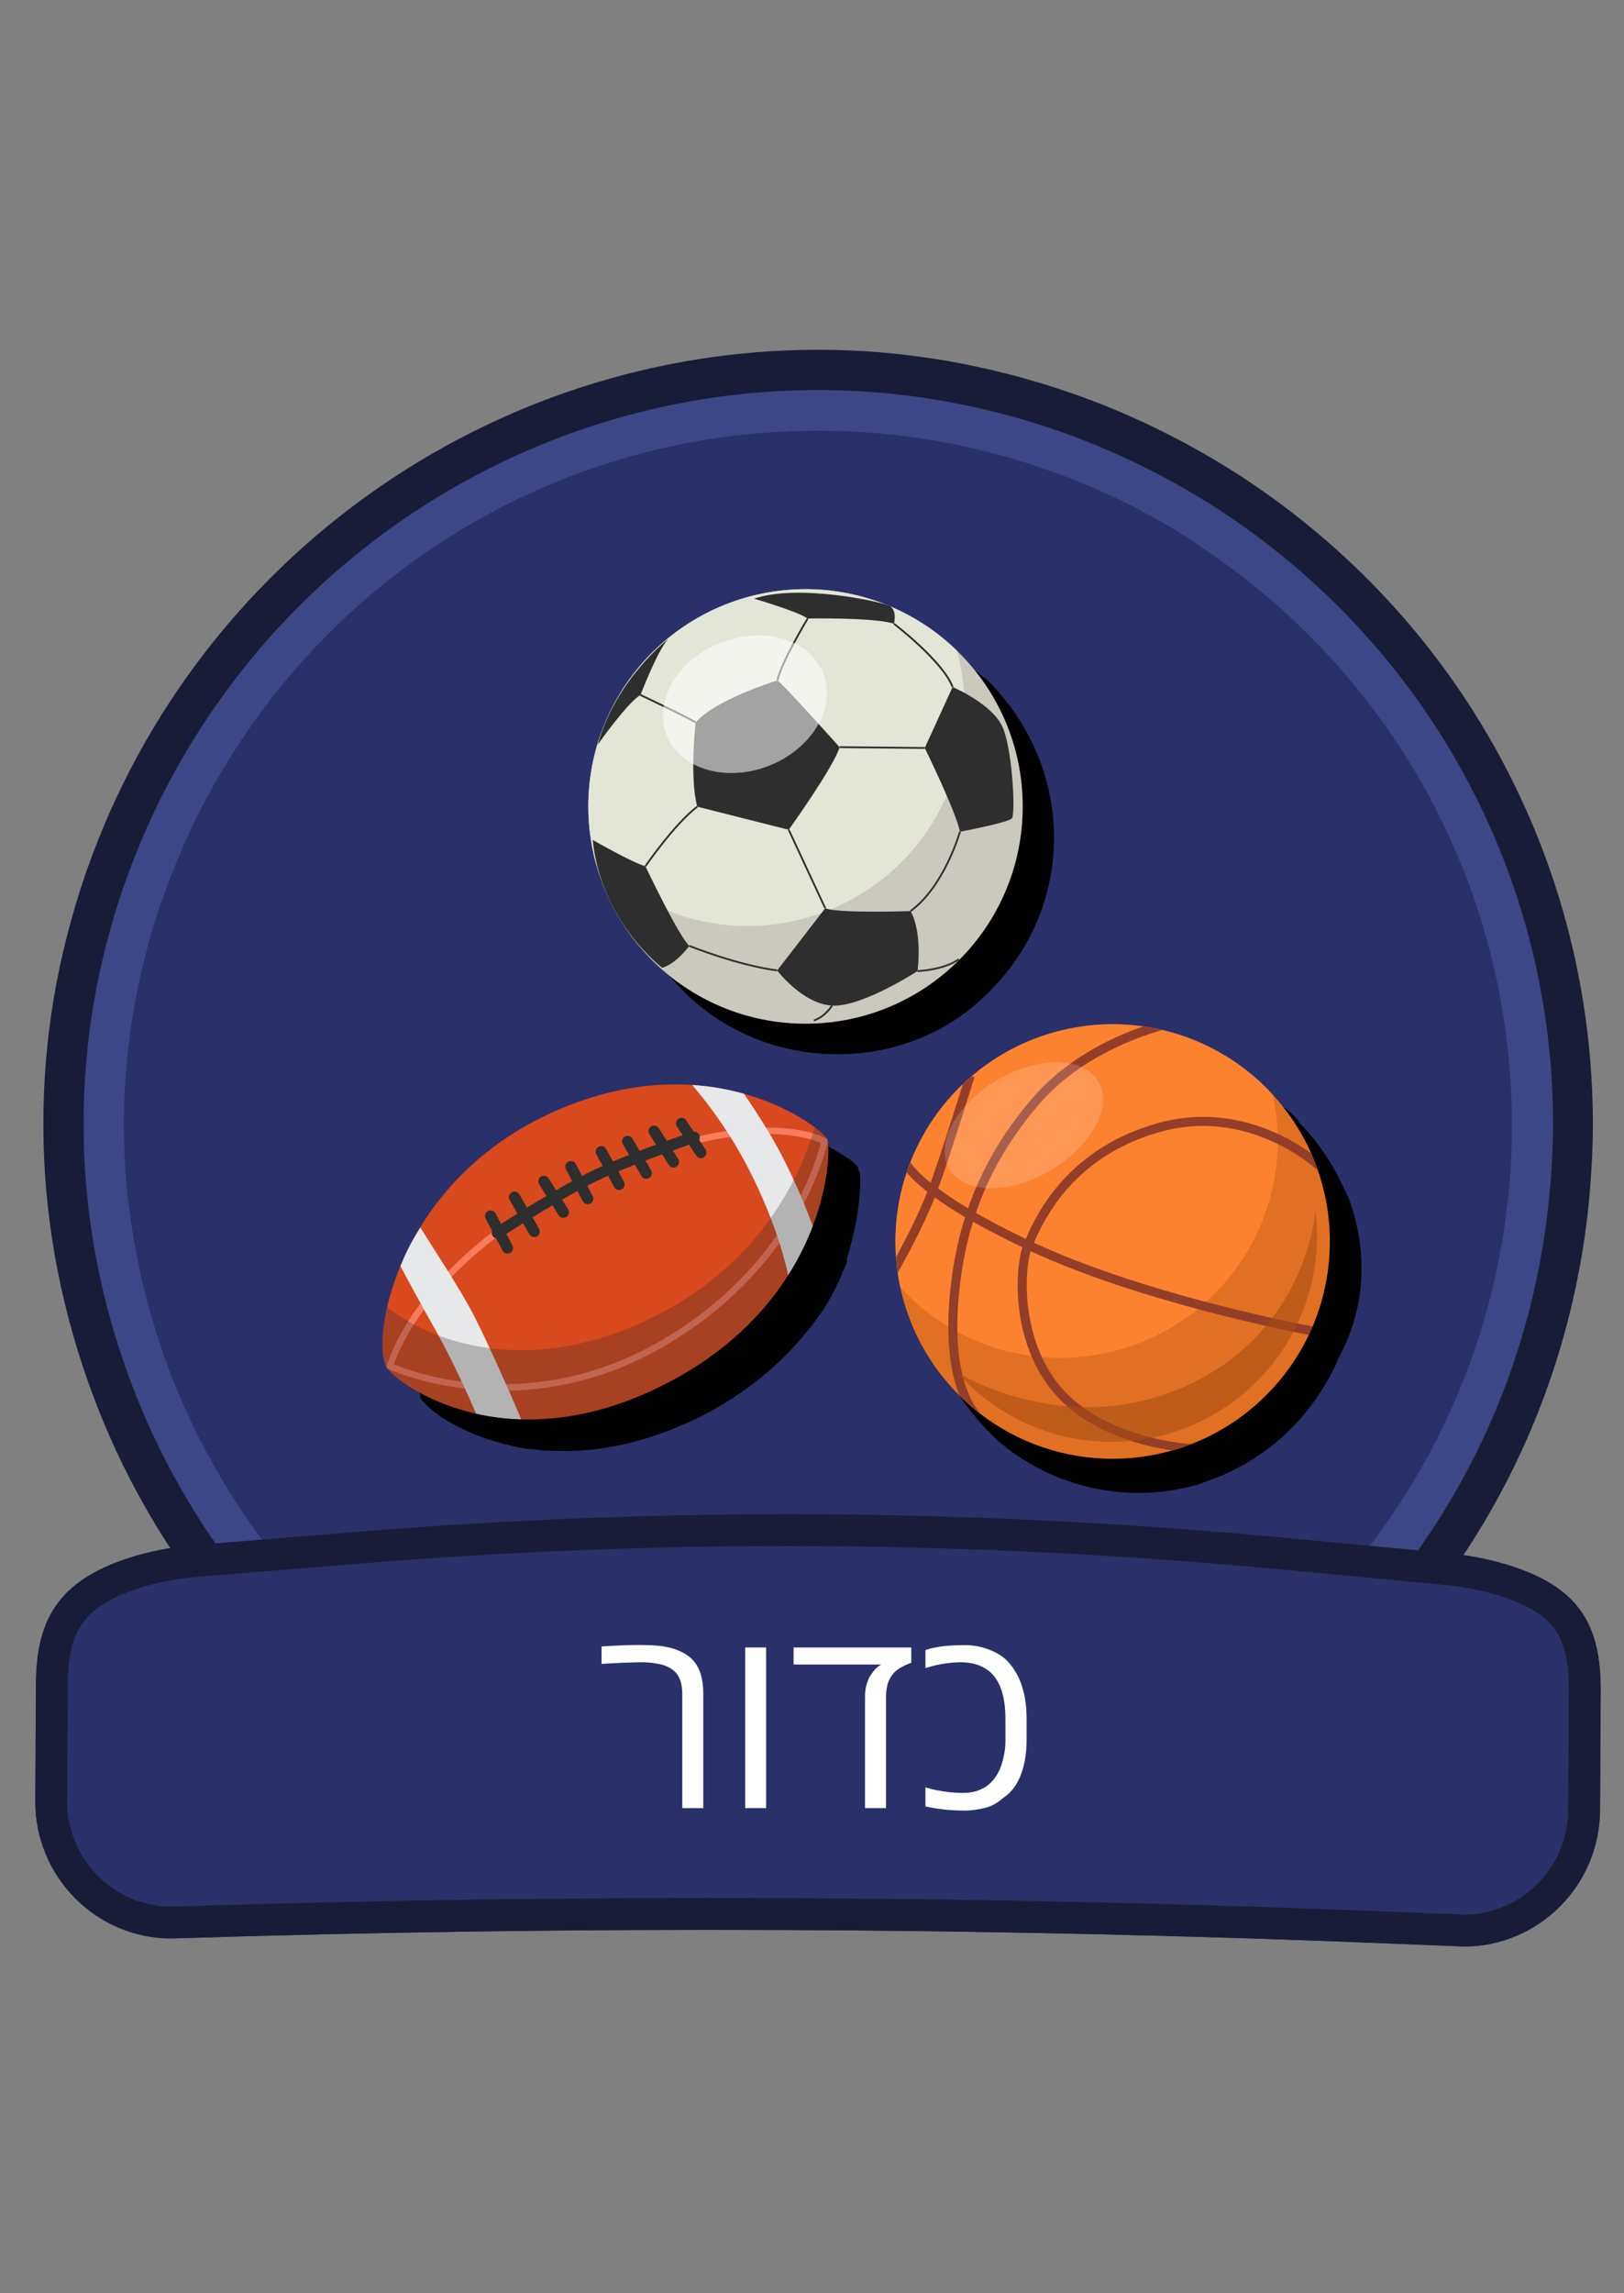<svg width="102" height="144" viewBox="0 0 102 144" fill="none" xmlns="http://www.w3.org/2000/svg">
<rect x="0" y="0" width="102" height="144" fill="#808080" stroke="none"/>
<path d="M51.399 119.285C30.852 119.285 12.416 106.232 5.548 86.815C3.674 81.522 2.723 76.081 2.723 70.609C2.723 65.138 3.615 60.024 5.369 54.88L5.518 54.463C12.387 35.076 30.822 21.963 51.399 21.963C56.751 21.963 62.073 22.885 67.247 24.669C70.934 25.948 74.532 27.702 77.892 29.873C91.778 38.912 100.045 54.136 100.045 70.609C100.045 72.126 99.955 73.702 99.807 75.367C97.368 100.404 76.554 119.285 51.369 119.285H51.399Z" fill="#181C36"/>
<path d="M51.398 116.757C31.922 116.757 14.438 104.388 7.926 85.982C6.142 80.957 5.25 75.783 5.25 70.609C5.25 65.435 6.083 60.589 7.748 55.712L7.867 55.385C14.409 36.89 31.892 24.491 51.398 24.491C56.483 24.491 61.538 25.353 66.444 27.048C69.953 28.267 73.343 29.932 76.524 31.984C89.667 40.547 97.547 54.969 97.547 70.609C97.547 72.066 97.457 73.553 97.309 75.099C95.019 98.828 75.275 116.728 51.398 116.728V116.757Z" fill="#3D4787"/>
<path d="M75.156 34.125C72.212 32.193 69.001 30.617 65.641 29.457C61.181 27.911 56.423 27.048 51.428 27.048C32.397 27.019 16.281 39.21 10.305 56.188C10.275 56.307 10.215 56.426 10.156 56.545C8.639 60.976 7.777 65.704 7.777 70.639C7.777 75.575 8.699 80.601 10.305 85.15C16.281 102.069 32.397 114.231 51.368 114.231C74.026 114.231 92.61 96.955 94.751 74.891C94.9 73.494 94.959 72.067 94.959 70.639C94.959 55.326 87.05 41.886 75.097 34.125H75.156Z" fill="#2A3069"/>
<path d="M39 54C39 54.5 39.1 54.9 39.2 55.3C39.2 55.5 39.3 55.6 39.3 55.8C39.3 56 39.4 56.1 39.4 56.3C39.6 56.9 39.8 57.5 40.1 58.1C40.2 58.4 40.4 58.7 40.5 58.9C40.6 59 40.6 59.2 40.7 59.3C40.8 59.5 40.9 59.6 41 59.8C43.4 63.7 47.7 66.2 52.6 66.2C56.4 66.2 59.8 64.7 62.2 62.2C64.7 59.7 66.2 56.3 66.2 52.6C66.2 48.8 64.6 45.3 62.1 42.8C61.9 42.6 61.6 42.4 61.4 42.2C61.3 42.2 61.3 42.1 61.2 42.1C60.9 41.9 60.6 41.6 60.3 41.4C60.2 41.4 60.2 41.3 60.1 41.3C60 41.2 59.7 41 59.4 40.8C58.9 40.5 58.4 40.2 57.9 40C57.8 40 57.7 39.9 57.5 39.9C56.8 39.6 56.1 39.4 55.3 39.2C54 39 52.6 38.9 51.2 39.1C51.1 39.1 50.9 39.1 50.8 39.2C50.5 39.2 50.2 39.3 49.9 39.3C49.6 39.3 49.4 39.4 49.2 39.5C49 39.5 48.8 39.6 48.7 39.6C48.4 39.7 48.2 39.8 47.9 39.9C47.7 39.9 47.6 40 47.4 40C47.1 40.1 46.9 40.2 46.7 40.3C46.5 40.4 46.4 40.4 46.2 40.5C46 40.6 45.8 40.7 45.6 40.9C45.4 41 45.2 41.1 45.1 41.2C44.9 41.3 44.8 41.4 44.6 41.5C44.4 41.6 44.2 41.8 44 42C43.9 42.1 43.8 42.2 43.6 42.3C43.4 42.5 43.2 42.7 43 42.9C42.9 43 42.8 43.1 42.7 43.2C42.5 43.4 42.3 43.6 42.1 43.9C42 44 41.9 44.2 41.8 44.3C41.6 44.5 41.5 44.7 41.3 45C41.1 45.2 41 45.5 40.9 45.7C40.8 45.8 40.7 46 40.7 46.1C40.4 46.7 40.1 47.3 39.9 47.9C39.8 48.1 39.7 48.3 39.7 48.5C39.6 48.7 39.6 48.8 39.6 49C39.5 49.2 39.5 49.5 39.4 49.7C39.4 49.8 39.3 50 39.3 50.1C39.2 50.4 39.2 50.7 39.2 51C39.2 51.1 39.2 51.3 39.2 51.4C39.2 51.7 39.2 52.1 39.1 52.4C39.1 52.5 39.1 52.5 39.1 52.6V52.7C39 53.1 39 53.6 39 54Z" fill="black"/>
<path d="M54 73.7C54 73.6 54 73.6 54 73.7C54 73.6 54 73.6 54 73.6C54 73.6 53.9 73.5 53.9 73.4C53.9 73.4 53.9 73.4 53.9 73.3C53.8 73.2 53.8 73.2 53.7 73.1C53.7 73.1 53.7 73.1 53.6 73C53.5 72.9 53.4 72.8 53.2 72.7C52.3 72.1 50.8 71.2 48.8 70.6C48.7 70.6 48.6 70.6 48.5 70.5C48.2 70.4 47.8 70.3 47.5 70.3C47.3 70.3 47.2 70.2 47 70.2C46.6 70.1 46.2 70.1 45.9 70.1C45.8 70.1 45.7 70.1 45.6 70.1C43.1 69.9 40.3 70.3 37.1 71.7C32.6 73.7 29.8 76.7 28.2 79.7C27.9 80.3 27.6 80.8 27.3 81.5C26.9 82.4 26.7 83.3 26.5 84.1C26.5 84.2 26.5 84.2 26.5 84.3C26.5 84.4 26.5 84.5 26.5 84.5C26.4 84.8 26.4 85.1 26.4 85.4C26.4 85.7 26.4 85.9 26.3 86.2C26.3 86.3 26.3 86.3 26.3 86.4C26.3 86.9 26.3 87.3 26.4 87.6V87.7C26.4 87.8 26.5 87.9 26.5 87.9C26.5 87.9 26.5 88 26.6 88C27 88.6 29 90.1 32.2 90.8C32.6 90.9 33 91 33.5 91H33.6C34 91.1 34.5 91.1 35 91.1C37.6 91.2 40.7 90.6 44.1 88.9C47.8 87 50.2 84.5 51.8 82.1C52.1 81.6 52.4 81.1 52.6 80.6C52.6 80.5 52.7 80.5 52.7 80.4C52.8 80.2 52.9 80 52.9 79.9C52.9 79.8 53 79.8 53 79.7C53.1 79.5 53.2 79.3 53.2 79.1V79C54 76.4 54.1 74.3 54 73.7Z" fill="black"/>
<path d="M84.8 75.5C84.8 75.4 84.7 75.3 84.7 75.2C84.6 75 84.5 74.8 84.4 74.6C84.4 74.5 84.4 74.5 84.3 74.4C83.7 73.1 82.9 71.9 81.9 70.8C81.8 70.7 81.7 70.6 81.6 70.5C81.6 70.4 81.5 70.4 81.5 70.3C81.4 70.2 81.4 70.2 81.3 70.1C81.1 69.9 80.9 69.7 80.6 69.5C80.5 69.4 80.3 69.3 80.2 69.2C80 69 79.8 68.9 79.6 68.8C79.4 68.7 79.3 68.6 79.1 68.5C78.9 68.4 78.8 68.3 78.6 68.2C78.4 68.1 78.2 67.9 77.9 67.8C77.9 67.8 77.8 67.8 77.8 67.7C77.7 67.7 77.6 67.6 77.5 67.6C77.2 67.5 76.9 67.3 76.7 67.2C76.5 67.1 76.4 67.1 76.2 67C76 66.9 75.7 66.8 75.5 66.8C75.3 66.7 75.1 66.7 74.9 66.7C74.8 66.7 74.7 66.7 74.6 66.6C74.5 66.6 74.3 66.5 74.2 66.5C74.1 66.5 74 66.5 73.8 66.4H73.7C73.6 66.4 73.5 66.4 73.4 66.4C73.2 66.4 73 66.4 72.9 66.3C72.6 66.3 72.4 66.3 72.1 66.3C71.9 66.3 71.7 66.3 71.6 66.3C71.3 66.3 71.1 66.3 70.9 66.3C70.7 66.3 70.5 66.3 70.3 66.4C70.1 66.4 69.9 66.5 69.6 66.5C69.4 66.5 69.2 66.6 68.9 66.6C68.7 66.6 68.5 66.7 68.3 66.7C68.1 66.8 67.8 66.8 67.6 66.9C67.4 67 67.3 67 67.1 67.1C66.9 67.2 66.6 67.3 66.4 67.4C66.2 67.5 66.1 67.6 65.9 67.6C65.7 67.7 65.5 67.8 65.2 67.9C65 68 64.8 68.1 64.7 68.2C64.5 68.3 64.3 68.4 64.1 68.6C63.9 68.7 63.7 68.9 63.5 69.1C63.4 69.2 63.2 69.3 63.1 69.4L63 69.5C63 69.5 63 69.5 62.9 69.6C62.7 69.7 62.6 69.9 62.4 70C62.3 70.1 62.2 70.1 62.2 70.2C62.2 70.2 62.2 70.3 62.1 70.3C61.9 70.5 61.7 70.7 61.5 71C61.4 71.1 61.3 71.2 61.2 71.4C61 71.6 60.9 71.8 60.8 72C60.7 72.2 60.5 72.4 60.4 72.6C60.3 72.7 60.2 72.9 60.1 73.1C60 73.4 59.8 73.6 59.7 73.9C59.7 73.9 59.7 74 59.6 74C59.5 74.2 59.5 74.3 59.4 74.5C59.3 74.7 59.2 74.9 59.1 75.1C59.1 75.2 59.1 75.2 59 75.3C58.9 75.5 58.9 75.7 58.8 75.8C58.8 75.9 58.7 76 58.7 76C58.7 76.1 58.6 76.1 58.6 76.2C58.5 76.6 58.4 77 58.3 77.4C58.3 77.5 58.3 77.5 58.3 77.6C58.2 78 58.2 78.3 58.1 78.7C58.1 78.8 58.1 78.9 58.1 79C58.1 79.3 58.1 79.6 58.1 79.9C58.1 80 58.1 80.1 58.1 80.3C58.1 80.6 58.1 80.8 58.1 81.1C58.1 81.2 58.1 81.2 58.1 81.3C58.1 81.4 58.1 81.5 58.1 81.6C58.1 81.7 58.1 81.8 58.1 82V82.1C58.1 82.2 58.1 82.3 58.2 82.4C58.2 82.6 58.3 82.7 58.3 82.9V83C58.8 85.5 60.1 87.8 62 89.8C62.1 89.9 62.2 89.9 62.2 90C62.5 90.3 62.8 90.6 63.1 90.8L63.2 90.9C66.7 93.6 71.2 94.4 75.3 93.2C75.6 93.1 75.8 93 76.1 92.9C76.2 92.9 76.3 92.8 76.4 92.8C78.1 92.1 79.7 91.1 81.1 89.7C82.2 88.6 83.1 87.3 83.8 85.9C83.9 85.7 84 85.5 84 85.4C85.8 82.2 85.9 78.7 84.8 75.5Z" fill="black"/>
<path d="M50.593 64.281C58.127 64.281 64.235 58.173 64.235 50.639C64.235 43.105 58.127 36.998 50.593 36.998C43.059 36.998 36.952 43.105 36.952 50.639C36.952 58.173 43.059 64.281 50.593 64.281Z" fill="#CBC8BD"/>
<path d="M60.099 40.851C58.925 39.71 57.525 38.762 55.927 38.083C48.993 35.137 40.984 38.37 38.038 45.305C36.781 48.262 36.649 51.416 37.449 54.288C38.624 55.429 40.024 56.377 41.621 57.055C48.556 60.001 56.565 56.768 59.511 49.834C60.767 46.876 60.899 43.723 60.099 40.851Z" fill="#E3E5D7"/>
<path d="M43.695 45.361C43.695 45.361 43.295 48.774 43.794 50.653L49.538 52.105C49.538 52.105 52.421 48.08 52.73 46.915C52.73 46.915 49.173 42.933 48.829 42.726C48.829 42.726 45.004 43.88 43.694 45.361H43.695Z" fill="#2E2E2E"/>
<path d="M37.542 46.761C37.542 46.761 39.415 44.099 40.227 43.641C40.227 43.641 41.278 40.876 41.97 40.12C41.97 40.12 38.664 42.668 37.542 46.761Z" fill="#2E2E2E"/>
<path d="M37.226 52.741C37.226 52.741 39.708 54.166 40.537 54.395C40.537 54.395 42.588 58.725 43.292 59.394C43.292 59.394 42.519 60.486 41.594 60.772C41.594 60.772 37.749 57.904 37.225 52.741H37.226Z" fill="#2E2E2E"/>
<path d="M51.83 57.031L48.812 60.937C48.812 60.937 50.393 63.029 52.26 63.143C54.126 63.256 57.626 60.977 57.626 60.977C57.626 60.977 57.962 58.587 57.189 57.209C57.189 57.209 52.614 57.365 51.83 57.031Z" fill="#2E2E2E"/>
<path d="M58.082 46.965C58.082 46.965 60.065 51.019 60.293 52.227C60.293 52.227 63.314 51.658 63.552 51.389C63.79 51.119 63.598 47.209 62.997 45.718C62.396 44.227 59.832 43.138 59.832 43.138L58.082 46.965V46.965Z" fill="#2E2E2E"/>
<path d="M47.365 37.595C47.365 37.595 50.114 38.393 50.728 38.839C50.728 38.839 54.9 38.758 56.148 39.165C56.148 39.165 56.354 38.389 55.928 38.084C55.501 37.779 50.057 36.639 47.366 37.595H47.365Z" fill="#2E2E2E"/>
<path d="M49.59 52.081L49.487 52.129L51.779 57.055L51.882 57.007L49.59 52.081Z" fill="#2E2E2E"/>
<path d="M52.732 46.859L52.731 46.973L58.083 47.023L58.084 46.91L52.732 46.859Z" fill="#2E2E2E"/>
<path d="M57.223 57.254L57.156 57.162C59.26 55.632 60.229 52.246 60.239 52.212L60.348 52.243C60.339 52.277 59.359 55.701 57.223 57.255L57.223 57.254Z" fill="#2E2E2E"/>
<path d="M57.628 61.032L57.625 60.919C57.641 60.919 59.246 60.861 60.196 60.183L60.262 60.275C59.284 60.974 57.696 61.031 57.629 61.032H57.628Z" fill="#2E2E2E"/>
<path d="M48.805 60.993C46.31 60.667 43.301 59.459 43.27 59.447L43.313 59.341C43.343 59.353 46.339 60.557 48.819 60.88L48.804 60.993L48.805 60.993Z" fill="#2E2E2E"/>
<path d="M51.139 64.132L51.102 64.025C51.798 63.786 52.207 63.119 52.212 63.113L52.309 63.172C52.291 63.2 51.874 63.881 51.14 64.132H51.139Z" fill="#2E2E2E"/>
<path d="M40.584 54.426L40.49 54.362C40.508 54.336 42.31 51.709 43.76 50.607L43.828 50.698C42.393 51.789 40.602 54.401 40.584 54.426Z" fill="#2E2E2E"/>
<path d="M43.667 45.41C42.834 44.935 40.229 43.704 40.202 43.692L40.251 43.589C40.277 43.601 42.886 44.833 43.723 45.311L43.667 45.41V45.41Z" fill="#2E2E2E"/>
<path d="M48.885 42.736L48.774 42.714C48.986 41.634 50.61 38.924 50.679 38.809L50.777 38.867C50.76 38.896 49.094 41.675 48.885 42.736Z" fill="#2E2E2E"/>
<path d="M59.778 43.159C59.181 41.575 56.143 39.234 56.112 39.211L56.182 39.12C56.308 39.217 59.277 41.505 59.885 43.119L59.779 43.159H59.778Z" fill="#2E2E2E"/>
<g opacity="0.56">
<path d="M48.306 48.081C51.023 47.011 52.543 44.415 51.703 42.283C50.863 40.151 47.98 39.291 45.264 40.361C42.547 41.431 41.027 44.028 41.867 46.16C42.707 48.291 45.59 49.152 48.306 48.081Z" fill="white"/>
</g>
<path d="M24.331 85.926C23.221 84.397 24.739 74.206 34.934 69.74C44.739 65.445 51.643 70.819 51.956 71.539C52.268 72.258 52.03 81.628 41.849 86.874C32.065 91.917 25.181 87.097 24.331 85.926L24.331 85.926Z" fill="#D8491D"/>
<path d="M50.087 76.293C51.577 73.715 51.964 71.784 51.98 71.703L51.989 71.658C51.979 71.606 51.968 71.565 51.956 71.538C51.955 71.535 51.954 71.533 51.953 71.531L51.885 71.49C51.84 71.463 50.749 70.825 48.333 70.805C46.133 70.786 42.352 71.301 36.833 73.863C31.31 76.426 28.202 79.507 26.566 81.641C24.784 83.964 24.321 85.661 24.302 85.732L24.275 85.836C24.293 85.868 24.311 85.898 24.331 85.925C24.332 85.927 24.334 85.929 24.336 85.932L24.412 85.968C24.474 85.997 25.606 86.521 27.481 86.911C28.103 87.04 28.807 87.154 29.581 87.231C31.403 87.412 33.233 87.341 35.02 87.022C37.253 86.624 39.424 85.834 41.472 84.673C46.105 82.049 48.714 78.668 50.087 76.294L50.087 76.293ZM41.273 84.32C36.733 86.892 32.44 87.104 29.638 86.829C27.09 86.579 25.278 85.892 24.746 85.671C24.905 85.195 25.468 83.738 26.887 81.888C28.496 79.791 31.556 76.76 37.004 74.231C42.426 71.715 46.13 71.199 48.283 71.21C50.152 71.219 51.203 71.616 51.549 71.775C51.429 72.273 50.962 73.972 49.736 76.091C48.389 78.421 45.827 81.741 41.273 84.32Z" fill="#F97C5F"/>
<path d="M31.168 77.769C31.08 77.751 31 77.7 30.946 77.619C30.84 77.457 30.884 77.24 31.046 77.133C31.078 77.112 34.281 75 36.759 73.736C39.245 72.467 43.324 71.134 43.496 71.078C43.68 71.018 43.878 71.118 43.938 71.303C43.998 71.487 43.897 71.685 43.713 71.745C43.671 71.759 39.514 73.117 37.078 74.36C34.634 75.608 31.464 77.698 31.432 77.719C31.351 77.773 31.256 77.788 31.167 77.77L31.168 77.769Z" fill="#2E2E2E"/>
<path d="M31.804 78.71C31.705 78.689 31.616 78.626 31.565 78.53L30.503 76.521C30.412 76.35 30.477 76.137 30.649 76.046C30.82 75.956 31.032 76.021 31.123 76.193L32.185 78.202C32.276 78.373 32.211 78.585 32.039 78.676C31.964 78.716 31.881 78.725 31.804 78.71Z" fill="#2E2E2E"/>
<path d="M33.484 77.676C33.389 77.657 33.303 77.598 33.251 77.508L32.01 75.348C31.913 75.18 31.971 74.966 32.139 74.869C32.307 74.772 32.521 74.83 32.618 74.998L33.859 77.158C33.956 77.326 33.898 77.54 33.73 77.637C33.653 77.681 33.565 77.693 33.484 77.676L33.484 77.676Z" fill="#2E2E2E"/>
<path d="M35.314 76.463C35.224 76.445 35.141 76.391 35.089 76.307L33.866 74.367C33.763 74.203 33.812 73.986 33.976 73.883C34.14 73.779 34.356 73.828 34.46 73.993L35.682 75.933C35.786 76.097 35.737 76.314 35.572 76.417C35.492 76.467 35.4 76.481 35.314 76.463Z" fill="#2E2E2E"/>
<path d="M36.844 75.609C36.745 75.588 36.656 75.526 36.605 75.429L35.543 73.42C35.452 73.249 35.517 73.037 35.689 72.946C35.86 72.856 36.072 72.921 36.163 73.092L37.225 75.101C37.316 75.273 37.251 75.485 37.079 75.576C37.004 75.615 36.921 75.625 36.844 75.609Z" fill="#2E2E2E"/>
<path d="M38.813 74.717C38.715 74.696 38.627 74.635 38.576 74.541L37.454 72.482C37.362 72.311 37.425 72.098 37.594 72.006C37.764 71.913 37.978 71.975 38.07 72.146L39.192 74.205C39.285 74.375 39.222 74.588 39.052 74.681C38.976 74.722 38.892 74.733 38.813 74.717Z" fill="#2E2E2E"/>
<path d="M40.522 74.013C40.428 73.993 40.343 73.936 40.29 73.847L39.118 71.847C39.02 71.68 39.076 71.465 39.243 71.367C39.411 71.269 39.626 71.325 39.724 71.493L40.896 73.492C40.994 73.659 40.938 73.874 40.77 73.972C40.692 74.018 40.604 74.03 40.522 74.013Z" fill="#2E2E2E"/>
<path d="M42.231 73.308C42.141 73.29 42.059 73.236 42.006 73.151L40.783 71.211C40.68 71.047 40.729 70.831 40.893 70.728C41.057 70.624 41.274 70.673 41.377 70.838L42.599 72.778C42.703 72.942 42.654 73.158 42.489 73.261C42.409 73.312 42.317 73.326 42.231 73.308Z" fill="#2E2E2E"/>
<path d="M43.949 72.715C43.862 72.696 43.781 72.645 43.728 72.565L42.515 70.734C42.408 70.573 42.453 70.355 42.614 70.248C42.775 70.141 42.993 70.186 43.1 70.347L44.313 72.177C44.419 72.339 44.375 72.556 44.214 72.663C44.133 72.717 44.037 72.733 43.949 72.715Z" fill="#2E2E2E"/>
<path d="M32.737 89.121C32.2 87.84 30.644 84.303 29.757 82.592C28.823 80.793 27.178 78.334 26.401 77.081C25.817 77.994 25.515 78.615 25.147 79.496C25.593 80.336 26.379 81.795 27.341 83.498C28.402 85.373 29.397 87.596 29.902 88.767C30.764 88.96 31.711 89.09 32.737 89.121Z" fill="#E7E8E9"/>
<path d="M43.467 68.126C44.315 69.101 45.719 70.891 46.983 73.328C48.849 76.927 49.43 79.753 49.43 79.753L49.505 80.062C50.177 79 50.679 77.954 51.05 76.976C50.612 75.827 49.966 74.248 49.201 72.745C48.494 71.358 47.545 69.876 46.725 68.678C45.752 68.406 44.661 68.204 43.468 68.127L43.467 68.126Z" fill="#E7E8E9"/>
<path opacity="0.28" d="M51.956 71.538C51.9 71.409 51.629 71.128 51.166 70.78C50.207 74.17 47.552 79.343 41.37 82.529C32.637 87.029 26.216 83.674 24.332 82.069C24.327 82.066 24.322 82.063 24.317 82.059C23.884 83.953 23.962 85.418 24.331 85.926C25.181 87.096 32.065 91.916 41.849 86.874C52.03 81.627 52.268 72.257 51.956 71.538L51.956 71.538Z" fill="#2E2E2E"/>
<path d="M79.529 87.605C84.857 82.278 84.857 73.64 79.529 68.313C74.202 62.986 65.565 62.986 60.237 68.313C54.91 73.64 54.91 82.278 60.237 87.605C65.565 92.932 74.202 92.932 79.529 87.605Z" fill="#E27023"/>
<path d="M79.943 68.741C78.837 67.533 77.494 66.506 75.939 65.735C69.188 62.391 61.004 65.153 57.659 71.903C56.233 74.783 55.918 77.923 56.549 80.837C57.655 82.045 58.998 83.072 60.553 83.843C67.305 87.187 75.489 84.425 78.833 77.675C80.259 74.795 80.574 71.655 79.943 68.741Z" fill="#FC8230"/>
<path d="M82.198 83.824C82.283 83.647 82.363 83.47 82.439 83.291C80.485 82.917 71.55 81.099 64.939 78.034C65.634 76.427 67.547 72.52 72.964 71.049C78.217 69.621 82.227 73.003 82.772 73.493C82.647 73.132 82.507 72.776 82.352 72.427C81.851 72.063 81.15 71.613 80.279 71.206C78.59 70.418 75.924 69.655 72.815 70.5C67.156 72.037 65.153 76.106 64.424 77.791C63.187 77.199 62.155 76.656 61.294 76.162C62.135 73.682 63.442 71.45 65.284 69.313C67.869 66.317 71.665 65.049 73.009 64.677C72.609 64.583 72.208 64.507 71.806 64.45C70.009 65.066 67.051 66.395 64.854 68.942C63.017 71.072 61.675 73.363 60.801 75.873C60.032 75.412 59.416 75 58.924 74.635C59.694 72.512 61.192 67.686 61.207 67.636L61.025 67.58C60.838 67.74 60.654 67.906 60.474 68.076C60.06 69.4 59.061 72.56 58.452 74.269C57.735 73.689 57.367 73.26 57.18 72.99C57.096 73.202 57.019 73.415 56.947 73.629C57.215 73.948 57.622 74.351 58.241 74.836C57.661 76.329 56.805 77.973 56.276 78.942C56.301 79.269 56.336 79.595 56.383 79.919C56.72 79.327 57.928 77.159 58.712 75.191C59.224 75.562 59.85 75.974 60.617 76.427C60.26 77.554 59.995 78.724 59.818 79.944C59.474 82.325 59.341 85.356 60.278 87.649C60.684 88.051 61.118 88.43 61.58 88.784C59.86 86.635 59.971 82.859 60.38 80.025C60.547 78.869 60.79 77.769 61.114 76.715C61.978 77.206 63.002 77.741 64.215 78.32C63.67 80.045 63.584 84.734 66.486 87.787C68.646 90.06 71.901 90.824 73.625 91.077C74.025 90.963 74.419 90.83 74.807 90.68C74.756 90.678 69.731 90.378 66.897 87.396C64.232 84.591 64.257 80.185 64.734 78.565C71.257 81.581 79.984 83.393 82.198 83.823V83.824Z" fill="#933E28"/>
<path opacity="0.17" d="M65.972 73.5C68.557 71.983 69.905 69.48 68.983 67.909C68.061 66.339 65.219 66.296 62.634 67.813C60.048 69.33 58.7 71.833 59.622 73.404C60.544 74.974 63.386 75.017 65.972 73.5Z" fill="white"/>
<path opacity="0.57" d="M82.62 76.015C82.924 78.445 82.543 80.989 81.374 83.349C78.206 89.744 70.454 92.359 64.059 89.191C62.512 88.425 61.187 87.391 60.11 86.173C60.11 86.173 66.832 90.398 74.349 87.091C82.13 83.668 82.62 76.015 82.62 76.015H82.62Z" fill="#A54E13"/>
<path d="M91.86 122.223L87.501 122.047C61.928 121.006 36.318 120.904 10.734 121.724C6 121.695 2.185 117.816 2.214 113.06L2.26 105.692C2.285 101.531 3.811 99.061 8.624 97.667C9.849 97.315 11.103 97.119 12.373 97.01C14.36 96.85 18.154 96.537 22.634 96.173C41.829 94.609 61.124 94.728 80.299 96.527L90.626 97.498C91.894 97.615 93.155 97.819 94.375 98.17C99.326 99.585 100.564 102.135 100.539 106.304L100.494 113.672C100.464 118.427 96.602 122.26 91.868 122.23L91.86 122.223Z" fill="#2A3069"/>
<path fill-rule="evenodd" clip-rule="evenodd" d="M92.063 120.229C95.6 120.154 98.472 117.257 98.493 113.659L98.539 106.291C98.551 104.368 98.26 103.181 97.679 102.343C97.115 101.529 96.056 100.731 93.826 100.093L93.821 100.092C92.754 99.784 91.623 99.599 90.442 99.49L90.439 99.489L80.112 98.519C80.112 98.519 80.112 98.519 80.112 98.519C61.053 96.73 41.875 96.612 22.796 98.166C20.517 98.352 18.411 98.524 16.632 98.669C14.923 98.809 13.514 98.924 12.54 99.003C11.361 99.105 10.243 99.283 9.178 99.589C7.003 100.219 5.874 101.007 5.245 101.844C4.618 102.678 4.271 103.847 4.26 105.705L4.214 113.072C4.192 116.72 7.106 119.683 10.711 119.724C36.329 118.903 61.973 119.006 87.581 120.049C87.581 120.049 87.581 120.049 87.581 120.049L92.063 120.229ZM12.373 97.01C11.103 97.119 9.849 97.315 8.624 97.667C3.811 99.061 2.285 101.531 2.26 105.692L2.214 113.06C2.185 117.816 6 121.695 10.734 121.724C36.318 120.904 61.928 121.006 87.501 122.047L91.86 122.223L91.868 122.23C96.602 122.26 100.464 118.427 100.494 113.672L100.539 106.304C100.564 102.135 99.326 99.585 94.375 98.17C93.155 97.819 91.894 97.615 90.626 97.498L80.299 96.527C61.124 94.728 41.829 94.609 22.634 96.173C20.351 96.358 18.246 96.531 16.468 96.676C14.756 96.816 13.348 96.931 12.373 97.01Z" fill="#181C36"/>
<path d="M42.852 113.535V106.371C42.852 105.757 42.711 105.303 42.43 105.012C42.149 104.715 41.73 104.527 41.172 104.449C41.047 104.423 40.909 104.405 40.758 104.395C40.612 104.384 40.456 104.379 40.29 104.379C40.086 104.379 39.834 104.384 39.532 104.395C39.23 104.4 38.922 104.413 38.61 104.434C38.297 104.449 38.021 104.465 37.782 104.48V103.387C38.245 103.355 38.67 103.332 39.055 103.316C39.441 103.301 39.792 103.293 40.11 103.293C40.735 103.293 41.232 103.319 41.602 103.371C41.972 103.423 42.318 103.517 42.641 103.652C42.964 103.788 43.232 103.96 43.446 104.168C43.659 104.371 43.831 104.639 43.961 104.973C44.034 105.181 44.086 105.397 44.118 105.621C44.154 105.845 44.172 106.095 44.172 106.371V113.535H42.852Z" fill="white"/>
<path d="M46.805 113.535V103.449H48.118V113.535H46.805Z" fill="white"/>
<path d="M54.329 113.535V106.543C54.329 106.262 54.362 106.004 54.43 105.77C54.498 105.53 54.581 105.337 54.68 105.191C54.79 105.025 54.894 104.892 54.993 104.793C55.092 104.689 55.209 104.598 55.344 104.52H49.844V103.449H57.235V104.41C56.974 104.504 56.735 104.616 56.516 104.746C56.297 104.876 56.123 105.04 55.993 105.238C55.764 105.561 55.649 106.001 55.649 106.559V113.535H54.329Z" fill="white"/>
<path d="M60.602 113.691C60.123 113.691 59.683 113.668 59.282 113.621C58.881 113.579 58.495 113.514 58.126 113.426V112.23C58.297 112.288 58.514 112.345 58.774 112.402C59.04 112.454 59.321 112.499 59.618 112.535C59.92 112.566 60.211 112.582 60.493 112.582C60.831 112.582 61.133 112.535 61.399 112.441C61.67 112.348 61.896 112.225 62.079 112.074C62.256 111.928 62.409 111.757 62.54 111.559C62.675 111.361 62.779 111.16 62.852 110.957C62.93 110.749 62.998 110.501 63.055 110.215C63.118 109.923 63.149 109.616 63.149 109.293V107.91C63.149 107.337 63.089 106.822 62.969 106.363C62.849 105.905 62.662 105.522 62.407 105.215C62.172 104.939 61.878 104.73 61.524 104.59C61.175 104.449 60.779 104.379 60.336 104.379C60.029 104.379 59.719 104.402 59.407 104.449C59.099 104.491 58.784 104.556 58.461 104.645C58.378 104.671 58.308 104.691 58.251 104.707C58.193 104.723 58.151 104.733 58.126 104.738V103.613C58.292 103.556 58.448 103.512 58.594 103.48C58.74 103.449 58.915 103.418 59.118 103.387C59.331 103.355 59.56 103.335 59.805 103.324C60.055 103.309 60.318 103.301 60.594 103.301C61.126 103.301 61.626 103.392 62.094 103.574C62.568 103.751 62.951 103.983 63.243 104.27C63.389 104.421 63.521 104.585 63.641 104.762C63.761 104.934 63.87 105.121 63.969 105.324C64.084 105.569 64.178 105.829 64.251 106.105C64.329 106.376 64.386 106.663 64.422 106.965C64.459 107.262 64.477 107.577 64.477 107.91V109.293C64.477 109.741 64.441 110.155 64.368 110.535C64.3 110.915 64.196 111.27 64.055 111.598C63.935 111.874 63.79 112.121 63.618 112.34C63.446 112.553 63.24 112.741 63.001 112.902C62.641 113.225 62.245 113.436 61.813 113.535C61.381 113.639 60.977 113.691 60.602 113.691Z" fill="white"/>
</svg>
